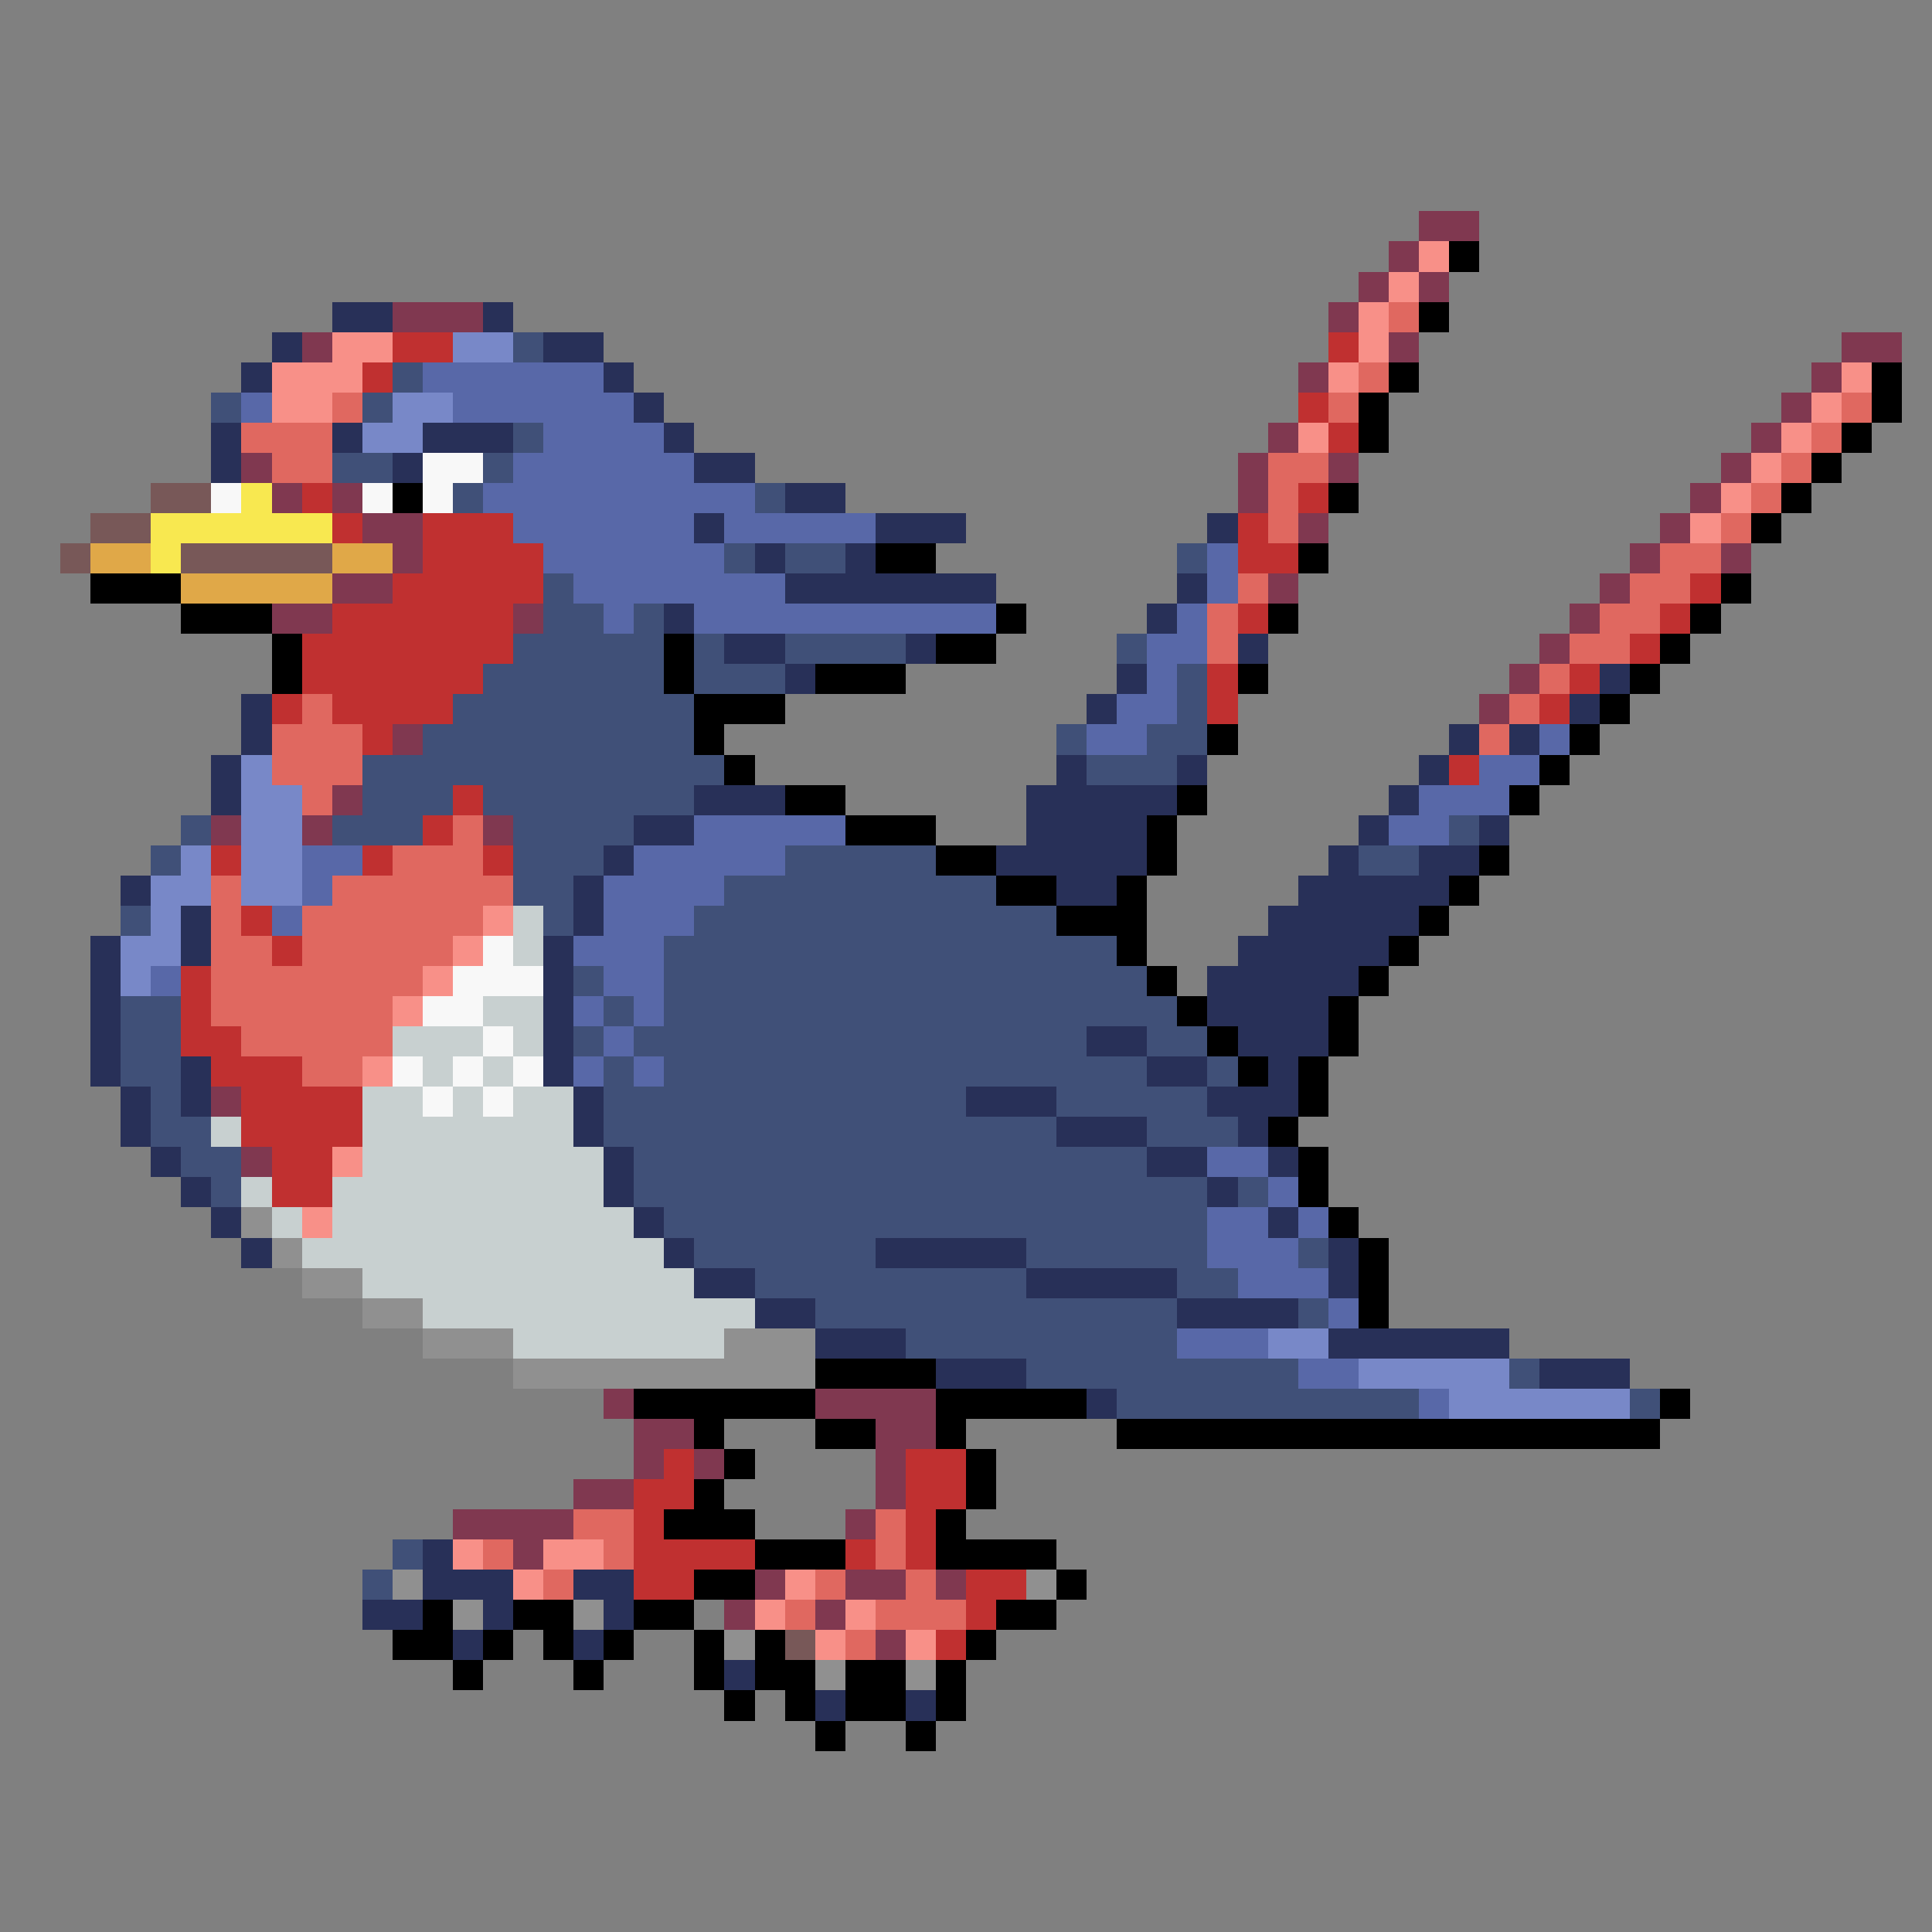 <svg xmlns="http://www.w3.org/2000/svg" viewBox="0 -0.5 64 64" shape-rendering="crispEdges">
<rect x="0" y="-0.5" width="64" height="64" fill="#808080" stroke="none"/>
<path stroke="#803850" d="M47 7h2M46 8h1M45 9h1M47 9h1M13 10h3M44 10h1M10 11h1M46 11h1M61 11h2M43 12h1M60 12h1M59 13h1M42 14h1M58 14h1M8 15h1M41 15h1M44 15h1M57 15h1M9 16h1M11 16h1M41 16h1M56 16h1M12 17h2M43 17h1M55 17h1M13 18h1M54 18h1M57 18h1M11 19h2M42 19h1M53 19h1M9 20h2M17 20h1M52 20h1M51 21h1M50 22h1M49 23h1M13 24h1M11 26h1M7 27h1M10 27h1M16 27h1M7 36h1M8 38h1M20 46h1M27 46h4M21 47h2M29 47h2M21 48h1M23 48h1M29 48h1M19 49h2M29 49h1M15 50h4M28 50h1M17 51h1M25 52h1M28 52h2M31 52h1M24 53h1M27 53h1M29 54h1" />
<path stroke="#f89088" d="M47 8h1M46 9h1M45 10h1M11 11h2M45 11h1M9 12h3M44 12h1M61 12h1M9 13h2M60 13h1M43 14h1M59 14h1M58 15h1M57 16h1M56 17h1M16 30h1M15 31h1M14 32h1M13 33h1M12 35h1M11 38h1M10 40h1M15 51h1M18 51h2M17 52h1M26 52h1M25 53h1M28 53h1M27 54h1M30 54h1" />
<path stroke="#000000" d="M48 8h1M47 10h1M46 12h1M62 12h1M45 13h1M62 13h1M45 14h1M61 14h1M60 15h1M13 16h1M44 16h1M59 16h1M58 17h1M29 18h2M43 18h1M3 19h3M57 19h1M6 20h3M33 20h1M42 20h1M56 20h1M9 21h1M22 21h1M31 21h2M55 21h1M9 22h1M22 22h1M27 22h3M41 22h1M54 22h1M23 23h3M53 23h1M23 24h1M40 24h1M52 24h1M24 25h1M51 25h1M26 26h2M39 26h1M50 26h1M28 27h3M38 27h1M31 28h2M38 28h1M49 28h1M33 29h2M37 29h1M48 29h1M35 30h3M47 30h1M37 31h1M46 31h1M38 32h1M45 32h1M39 33h1M44 33h1M40 34h1M44 34h1M41 35h1M43 35h1M43 36h1M42 37h1M43 38h1M43 39h1M44 40h1M45 41h1M45 42h1M45 43h1M27 45h4M21 46h6M31 46h5M55 46h1M23 47h1M27 47h2M31 47h1M37 47h18M24 48h1M32 48h1M23 49h1M32 49h1M22 50h3M31 50h1M25 51h3M31 51h4M23 52h2M35 52h1M14 53h1M17 53h2M21 53h2M33 53h2M13 54h2M16 54h1M18 54h1M20 54h1M23 54h1M25 54h1M32 54h1M15 55h1M19 55h1M23 55h1M25 55h2M28 55h2M31 55h1M24 56h1M26 56h1M28 56h2M31 56h1M27 57h1M30 57h1" />
<path stroke="#283058" d="M11 10h2M16 10h1M9 11h1M18 11h2M8 12h1M20 12h1M21 13h1M7 14h1M11 14h1M14 14h3M22 14h1M7 15h1M13 15h1M23 15h2M26 16h2M23 17h1M29 17h3M40 17h1M25 18h1M28 18h1M26 19h7M39 19h1M22 20h1M38 20h1M24 21h2M30 21h1M41 21h1M26 22h1M37 22h1M53 22h1M8 23h1M36 23h1M52 23h1M8 24h1M48 24h1M50 24h1M7 25h1M35 25h1M39 25h1M47 25h1M7 26h1M23 26h3M34 26h5M46 26h1M21 27h2M34 27h4M45 27h1M49 27h1M20 28h1M33 28h5M44 28h1M47 28h2M4 29h1M19 29h1M35 29h2M43 29h5M6 30h1M19 30h1M42 30h5M3 31h1M6 31h1M18 31h1M41 31h5M3 32h1M18 32h1M40 32h5M3 33h1M18 33h1M40 33h4M3 34h1M18 34h1M36 34h2M41 34h3M3 35h1M6 35h1M18 35h1M38 35h2M42 35h1M4 36h1M6 36h1M19 36h1M32 36h3M40 36h3M4 37h1M19 37h1M35 37h3M41 37h1M5 38h1M20 38h1M38 38h2M42 38h1M6 39h1M20 39h1M40 39h1M7 40h1M21 40h1M42 40h1M8 41h1M22 41h1M29 41h5M44 41h1M23 42h2M34 42h5M44 42h1M25 43h2M39 43h4M27 44h3M44 44h6M31 45h3M51 45h3M36 46h1M14 51h1M14 52h3M19 52h2M12 53h2M16 53h1M20 53h1M15 54h1M19 54h1M24 55h1M27 56h1M30 56h1" />
<path stroke="#e06860" d="M46 10h1M45 12h1M11 13h1M44 13h1M61 13h1M8 14h3M60 14h1M9 15h2M42 15h2M59 15h1M42 16h1M58 16h1M42 17h1M57 17h1M55 18h2M41 19h1M54 19h2M40 20h1M53 20h2M40 21h1M52 21h2M51 22h1M10 23h1M50 23h1M9 24h3M49 24h1M9 25h3M10 26h1M15 27h1M13 28h3M7 29h1M11 29h6M7 30h1M10 30h6M7 31h2M10 31h5M7 32h7M7 33h6M8 34h5M10 35h2M19 50h2M29 50h1M16 51h1M20 51h1M29 51h1M18 52h1M27 52h1M30 52h1M26 53h1M29 53h3M28 54h1" />
<path stroke="#c03030" d="M13 11h2M44 11h1M12 12h1M43 13h1M44 14h1M10 16h1M43 16h1M11 17h1M14 17h3M41 17h1M14 18h4M41 18h2M13 19h5M56 19h1M11 20h6M41 20h1M55 20h1M10 21h7M54 21h1M10 22h6M40 22h1M52 22h1M9 23h1M11 23h4M40 23h1M51 23h1M12 24h1M48 25h1M15 26h1M14 27h1M7 28h1M12 28h1M16 28h1M8 30h1M9 31h1M6 32h1M6 33h1M6 34h2M7 35h3M8 36h4M8 37h4M9 38h2M9 39h2M22 48h1M30 48h2M21 49h2M30 49h2M21 50h1M30 50h1M21 51h4M28 51h1M30 51h1M21 52h2M32 52h2M32 53h1M31 54h1" />
<path stroke="#7888c8" d="M15 11h2M13 13h2M12 14h2M8 25h1M8 26h2M8 27h2M6 28h1M8 28h2M5 29h2M8 29h2M5 30h1M4 31h2M4 32h1M42 44h2M45 45h5M48 46h6" />
<path stroke="#405078" d="M17 11h1M13 12h1M7 13h1M12 13h1M17 14h1M11 15h2M16 15h1M15 16h1M25 16h1M24 18h1M26 18h2M39 18h1M18 19h1M18 20h2M21 20h1M17 21h5M23 21h1M26 21h4M37 21h1M16 22h6M23 22h3M39 22h1M15 23h8M39 23h1M14 24h9M35 24h1M38 24h2M12 25h12M36 25h3M12 26h3M16 26h7M6 27h1M11 27h3M17 27h4M48 27h1M5 28h1M17 28h3M26 28h5M45 28h2M17 29h2M24 29h9M4 30h1M18 30h1M23 30h12M22 31h15M19 32h1M22 32h16M4 33h2M20 33h1M22 33h17M4 34h2M19 34h1M21 34h15M38 34h2M4 35h2M20 35h1M22 35h16M40 35h1M5 36h1M20 36h12M35 36h5M5 37h2M20 37h15M38 37h3M6 38h2M21 38h17M7 39h1M21 39h19M41 39h1M22 40h18M23 41h6M34 41h6M43 41h1M25 42h9M39 42h2M27 43h12M43 43h1M30 44h9M34 45h9M50 45h1M37 46h10M54 46h1M13 51h1M12 52h1" />
<path stroke="#5868a8" d="M14 12h6M8 13h1M15 13h6M18 14h4M17 15h6M16 16h9M17 17h6M24 17h5M18 18h6M40 18h1M19 19h7M40 19h1M20 20h1M23 20h10M39 20h1M38 21h2M38 22h1M37 23h2M36 24h2M51 24h1M49 25h2M47 26h3M23 27h5M46 27h2M10 28h2M21 28h5M10 29h1M20 29h4M9 30h1M20 30h3M19 31h3M5 32h1M20 32h2M19 33h1M21 33h1M20 34h1M19 35h1M21 35h1M40 38h2M42 39h1M40 40h2M43 40h1M40 41h3M41 42h3M44 43h1M39 44h3M43 45h2M47 46h1" />
<path stroke="#f8f8f8" d="M14 15h2M7 16h1M12 16h1M14 16h1M16 31h1M15 32h3M14 33h2M16 34h1M13 35h1M15 35h1M17 35h1M14 36h1M16 36h1" />
<path stroke="#785858" d="M5 16h2M3 17h2M2 18h1M6 18h5M26 54h1" />
<path stroke="#f8e850" d="M8 16h1M5 17h6M5 18h1" />
<path stroke="#e0a848" d="M3 18h2M11 18h2M6 19h5" />
<path stroke="#c8d0d0" d="M17 30h1M17 31h1M16 33h2M13 34h3M17 34h1M14 35h1M16 35h1M12 36h2M15 36h1M17 36h2M7 37h1M12 37h7M12 38h8M8 39h1M11 39h9M9 40h1M11 40h10M10 41h12M12 42h11M14 43h11M17 44h7" />
<path stroke="#909090" d="M8 40h1M9 41h1M10 42h2M12 43h2M14 44h3M24 44h3M17 45h10M13 52h1M34 52h1M15 53h1M19 53h1M24 54h1M27 55h1M30 55h1" />
</svg>
